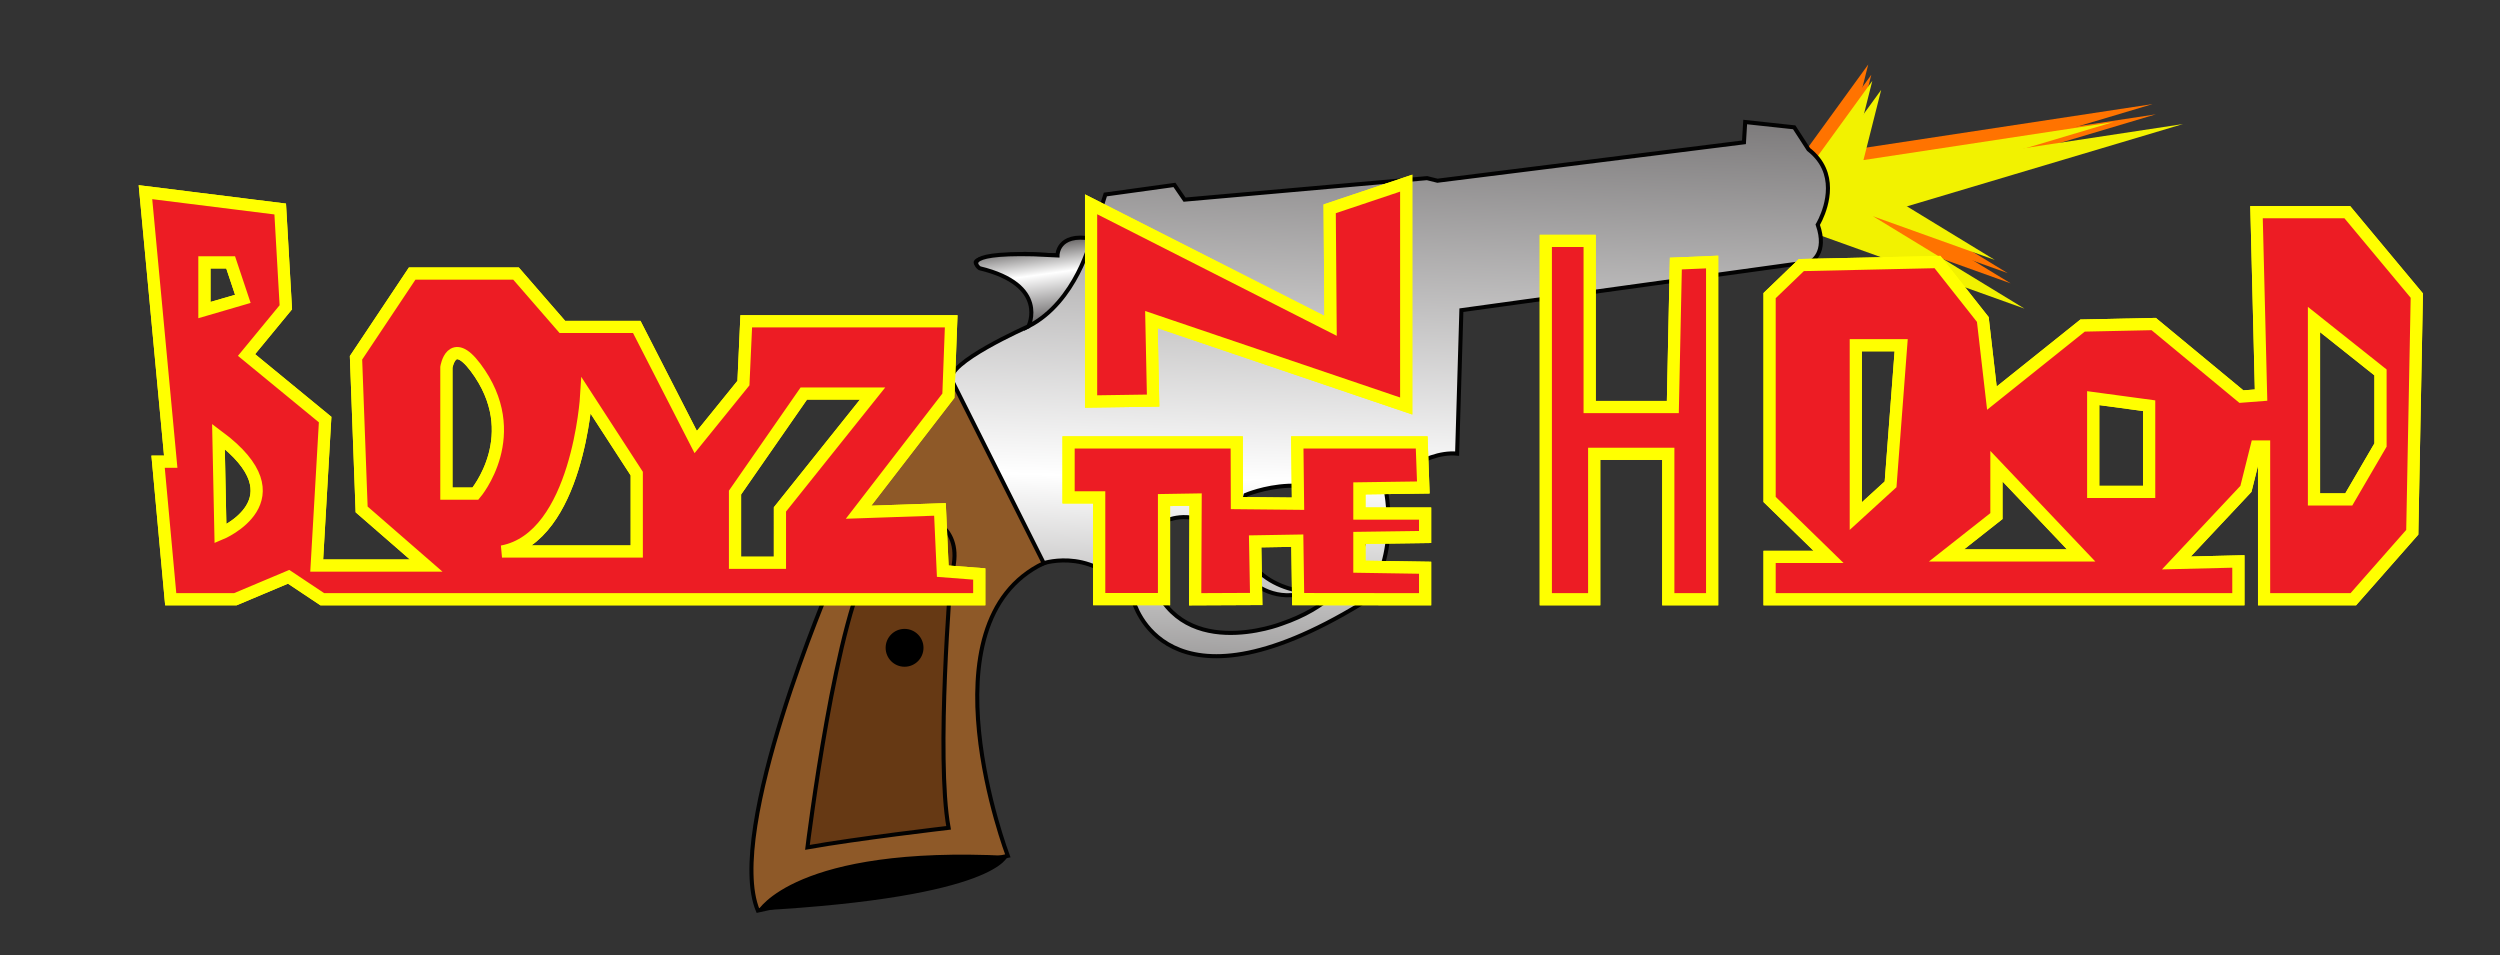 <?xml version="1.0" encoding="utf-8"?>
<!-- Generator: Adobe Illustrator 17.0.0, SVG Export Plug-In . SVG Version: 6.00 Build 0)  -->
<!DOCTYPE svg PUBLIC "-//W3C//DTD SVG 1.1//EN" "http://www.w3.org/Graphics/SVG/1.1/DTD/svg11.dtd">
<svg version="1.1" id="Layer_1" xmlns="http://www.w3.org/2000/svg" xmlns:xlink="http://www.w3.org/1999/xlink" x="0px" y="0px"
	 width="615px" height="235px" viewBox="31.5 87.5 615 235" enable-background="new 31.5 87.5 615 235" xml:space="preserve">
<rect x="31.5" y="87.5" width="615" height="235" fill="#333333" stroke="none"/>
<path d="M233.19,484.884"/>
<g>
	<g>
		<polygon fill="#FF7300" points="485.739,124.544 561.092,113.092 491.299,133.903 525.367,154.68 468.618,134.329 
			491.085,103.366 		"/>
		<polygon fill="#FF7300" points="486.497,127.073 561.85,115.621 492.056,136.432 526.125,157.209 469.376,136.858 
			491.842,105.894 		"/>
		<polygon fill="#F2F200" points="489.912,126.877 551.341,117.541 494.444,134.506 522.217,151.444 475.954,134.854 
			494.269,109.611 		"/>
		<polygon fill="#F2F200" points="486.253,130.517 568.527,118.013 492.323,140.735 529.52,163.42 467.559,141.201 492.089,107.393 
					"/>
	</g>
	<g>
		<path fill="#8E5928" stroke="#020202" stroke-miterlimit="10" d="M265.713,181.152c0,0-17.99-8.398-19.253,11.079
			c0,0,6.448,0.097-10.498,38.574c0,0-26.195,61.038-18.03,80.695l61.488-13.462c0,0-21.799-57.364,8.84-71.999
			C288.259,226.038,295.417,206.24,265.713,181.152z"/>
		<path d="M217.931,311.499c0,0,9.153-16.115,61.488-13.462C279.419,298.038,277.364,308.221,217.931,311.499z"/>
		<path fill="#663914" stroke="#020202" stroke-miterlimit="10" d="M264.854,291.145c0,0-22.649,2.64-34.722,4.807
			c0,0,7.189-58.902,16.151-71.031c0,0,3.067-11.808,13.183-10.239c0,0,9.764,2.608,5.969,14.516
			C265.435,229.198,261.706,273.764,264.854,291.145z"/>
		<circle cx="254.023" cy="246.863" r="4.657"/>
		
			<linearGradient id="SVGID_1_" gradientUnits="userSpaceOnUse" x1="371.313" y1="107.873" x2="374.379" y2="338.574" gradientTransform="matrix(0.999 0.041 -0.041 0.999 9.069 -45.315)">
			<stop  offset="0.003" style="stop-color:#494647"/>
			<stop  offset="0.559" style="stop-color:#FFFFFF"/>
			<stop  offset="0.83" style="stop-color:#787676"/>
			<stop  offset="1" style="stop-color:#000000"/>
		</linearGradient>
		<path fill="url(#SVGID_1_)" stroke="#020202" stroke-miterlimit="10" d="M476.406,124.268l-3.532-5.45l-12.059-1.3l-0.299,4.991
			l-75.407,9.449l-2.562-0.635l-59.65,5.288l-2.48-3.616l-16.997,2.353l-3.444,10.87c0,0-7.135-1.487-8.338,4.124l-7.971-0.382
			c0,0-24.909,0.973-3.426,4.928c0,0,8.449,7.359,4.265,12.888c0,0-20.881,9.219-18.793,13.375l22.547,44.887
			c0,0,13.249-4.399,22.071,9.273c0,0,7.641,30.168,56.025,0.703c0,0,9.675-8.763,5.88-29.025c0,0,9.19-8.696,17.714-7.896
			l1.054-35.286l85.956-11.899c0,0,4.169-2.062,1.704-9.145c0,0,0.295-0.482,0.683-1.308
			C480.842,138.264,483.72,129.936,476.406,124.268z M346.747,240.957c0,0-25.828,10.062-32.407-12.439
			c0,0-1.716-8.821,4.612-13.162c0,0,7.987-3.086,12.462,4.214c0,0,6.993,18.335,21.677,13.579c0,0-21.453-1.237-15.184-23.882
			c0,0,18.2-7.964,29.511,5.813C367.416,215.08,369.904,233.049,346.747,240.957z"/>
		
			<linearGradient id="SVGID_2_" gradientUnits="userSpaceOnUse" x1="300.043" y1="428.305" x2="300.043" y2="453.694" gradientTransform="matrix(0.991 -0.137 -0.137 -0.991 50.143 634.764)">
			<stop  offset="0.003" style="stop-color:#494647"/>
			<stop  offset="0.559" style="stop-color:#FFFFFF"/>
			<stop  offset="0.83" style="stop-color:#787676"/>
			<stop  offset="1" style="stop-color:#000000"/>
		</linearGradient>
		<path fill="url(#SVGID_2_)" stroke="#020202" stroke-miterlimit="10" d="M284.505,167.776c0,0,5.092-10.178-12.011-14.29
			c0,0-5.861-3.895,13.269-3.427l5.874,0.281c0,0-0.067-5.628,8.338-4.124C299.976,146.218,296.283,161.712,284.505,167.776z"/>
	</g>
</g>
<g id="Layer_1_1_">
	<g>
		<g>
			<path fill="none" stroke="#FFFF00" stroke-width="3" stroke-miterlimit="10" d="M263.42,228.011l-0.69-15.194l-20.028,0.69
				l22.1-28.661l0.69-18.302h-50.416l-0.69,15.194l-11.741,14.503l-14.503-28.316h-18.301l-11.396-13.122h-25.553l-13.813,20.719
				l1.382,37.293l15.884,13.813h-26.934l2.072-35.913l-19.338-15.885l9.669-11.741l-1.382-24.172l-33.15-4.144l6.215,66.3h-3.108
				l3.108,33.841h15.885l13.122-5.525l8.287,5.525h161.607V228.7L263.42,228.011z M85.736,218.832l-0.497-23.972
				C106.112,210.416,85.736,218.832,85.736,218.832z M81.786,163.782v-11.741h6.454l3.001,8.978L81.786,163.782z M148.46,208.933
				h-7.149v-31.078c0,0,1.224-7.862,7.149,0C160.893,194.352,148.46,208.933,148.46,208.933z M188.143,223.176h-33.15
				c18.647-3.453,20.719-38.33,20.719-38.33l12.431,19.165V223.176L188.143,223.176z M223.364,225.939h-11.05v-17.266l16.92-24.364
				h16.92l-22.79,28.508L223.364,225.939L223.364,225.939z"/>
			<path fill="#ED1C24" stroke="#FFFF00" stroke-width="3" stroke-miterlimit="10" d="M263.42,228.011l-0.69-15.194l-20.028,0.69
				l22.1-28.661l0.69-18.302h-50.416l-0.69,15.194l-11.741,14.503l-14.503-28.316h-18.301l-11.396-13.122h-25.553l-13.813,20.719
				l1.382,37.293l15.884,13.813h-26.934l2.072-35.913l-19.338-15.885l9.669-11.741l-1.382-24.172l-33.15-4.144l6.215,66.3h-3.108
				l3.108,33.841h15.885l13.122-5.525l8.287,5.525h161.607V228.7L263.42,228.011z M85.736,218.832l-0.497-23.972
				C106.112,210.416,85.736,218.832,85.736,218.832z M81.786,163.782v-11.741h6.454l3.001,8.978L81.786,163.782z M148.46,208.933
				h-7.149v-31.078c0,0,1.224-7.862,7.149,0C160.893,194.352,148.46,208.933,148.46,208.933z M188.143,223.176h-33.15
				c18.647-3.453,20.719-38.33,20.719-38.33l12.431,19.165V223.176L188.143,223.176z M223.364,225.939h-11.05v-17.266l16.92-24.364
				h16.92l-22.79,28.508L223.364,225.939L223.364,225.939z"/>
		</g>
		<g>
			<polygon fill="none" stroke="#FFFF00" stroke-width="3" stroke-miterlimit="10" points="299.908,137.763 299.908,186.267 
				315.164,186.042 314.748,166.112 377.427,187.374 377.427,132.554 358.601,138.87 358.823,167.663 			"/>
			<polygon fill="#ED1C24" stroke="#FFFF00" stroke-width="3" stroke-miterlimit="10" points="299.908,137.763 299.908,186.267 
				315.164,186.042 314.748,166.112 377.427,187.374 377.427,132.554 358.601,138.87 358.823,167.663 			"/>
		</g>
		<g>
			<polygon fill="none" stroke="#FFFF00" stroke-width="3" stroke-miterlimit="10" points="294.372,196.345 294.372,209.855 
				301.902,209.855 301.902,234.882 317.848,234.882 317.848,210.519 325.62,210.391 325.513,234.916 340.525,234.848 
				340.265,220.678 350.639,220.504 350.85,234.882 382.078,234.916 382.078,227.164 365.91,226.909 365.91,219.822 382.078,219.6 
				382.078,213.842 365.91,213.842 365.91,207.64 381.636,207.419 381.236,196.345 350.639,196.345 350.812,211.415 
				335.778,211.262 335.732,196.345 			"/>
			<polygon fill="#ED1C24" stroke="#FFFF00" stroke-width="3" stroke-miterlimit="10" points="294.372,196.345 294.372,209.855 
				301.902,209.855 301.902,234.882 317.848,234.882 317.848,210.519 325.62,210.391 325.513,234.916 340.525,234.848 
				340.265,220.678 350.639,220.504 350.85,234.882 382.078,234.916 382.078,227.164 365.91,226.909 365.91,219.822 382.078,219.6 
				382.078,213.842 365.91,213.842 365.91,207.64 381.636,207.419 381.236,196.345 350.639,196.345 350.812,211.415 
				335.778,211.262 335.732,196.345 			"/>
		</g>
		<g>
			<polygon fill="none" stroke="#FFFF00" stroke-width="3" stroke-miterlimit="10" points="411.769,146.754 411.769,234.916 
				423.672,234.916 423.672,199.149 441.9,199.149 441.9,234.916 452.688,234.916 452.688,151.963 443.759,152.334 443.017,187.632 
				422.556,187.632 422.556,146.754 			"/>
			<polygon fill="#ED1C24" stroke="#FFFF00" stroke-width="3" stroke-miterlimit="10" points="411.769,146.754 411.769,234.916 
				423.672,234.916 423.672,199.149 441.9,199.149 441.9,234.916 452.688,234.916 452.688,151.963 443.759,152.334 443.017,187.632 
				422.556,187.632 422.556,146.754 			"/>
		</g>
		<g>
			<path fill="none" stroke="#FFFF00" stroke-width="3" stroke-miterlimit="10" d="M608.925,139.687h-22.32l1.116,45.011
				l-4.836,0.372l-21.576-17.855l-17.484,0.372l-22.32,17.855l-2.232-19.344l-11.159-14.136l-33.479,0.744l-7.812,7.516v50.143
				l14.508,14.135h-14.508v10.416h115.318v-9.299l-15.252,0.372l17.111-18.228l2.604-10.416h1.86v37.571h21.947l14.508-16.482
				l1.116-58.213L608.925,139.687z M496.583,206.646l-8.556,7.812v-42.035h11.159L496.583,206.646z M510.346,224.129l12.276-9.672
				v-12.276l20.831,21.948H510.346z M560.194,208.505H546.43v-23.063l13.764,1.86V208.505z M617.108,196.974l-7.812,13.392h-8.556
				v-44.267l16.368,13.019V196.974z"/>
			<path fill="#ED1C24" stroke="#FFFF00" stroke-width="3" stroke-miterlimit="10" d="M608.925,139.687h-22.32l1.116,45.011
				l-4.836,0.372l-21.576-17.855l-17.484,0.372l-22.32,17.855l-2.232-19.344l-11.159-14.136l-33.479,0.744l-7.812,7.516v50.143
				l14.508,14.135h-14.508v10.416h115.318v-9.299l-15.252,0.372l17.111-18.228l2.604-10.416h1.86v37.571h21.947l14.508-16.482
				l1.116-58.213L608.925,139.687z M496.583,206.646l-8.556,7.812v-42.035h11.159L496.583,206.646z M510.346,224.129l12.276-9.672
				v-12.276l20.831,21.948H510.346z M560.194,208.505H546.43v-23.063l13.764,1.86V208.505z M617.108,196.974l-7.812,13.392h-8.556
				v-44.267l16.368,13.019V196.974z"/>
		</g>
	</g>
</g>
</svg>
